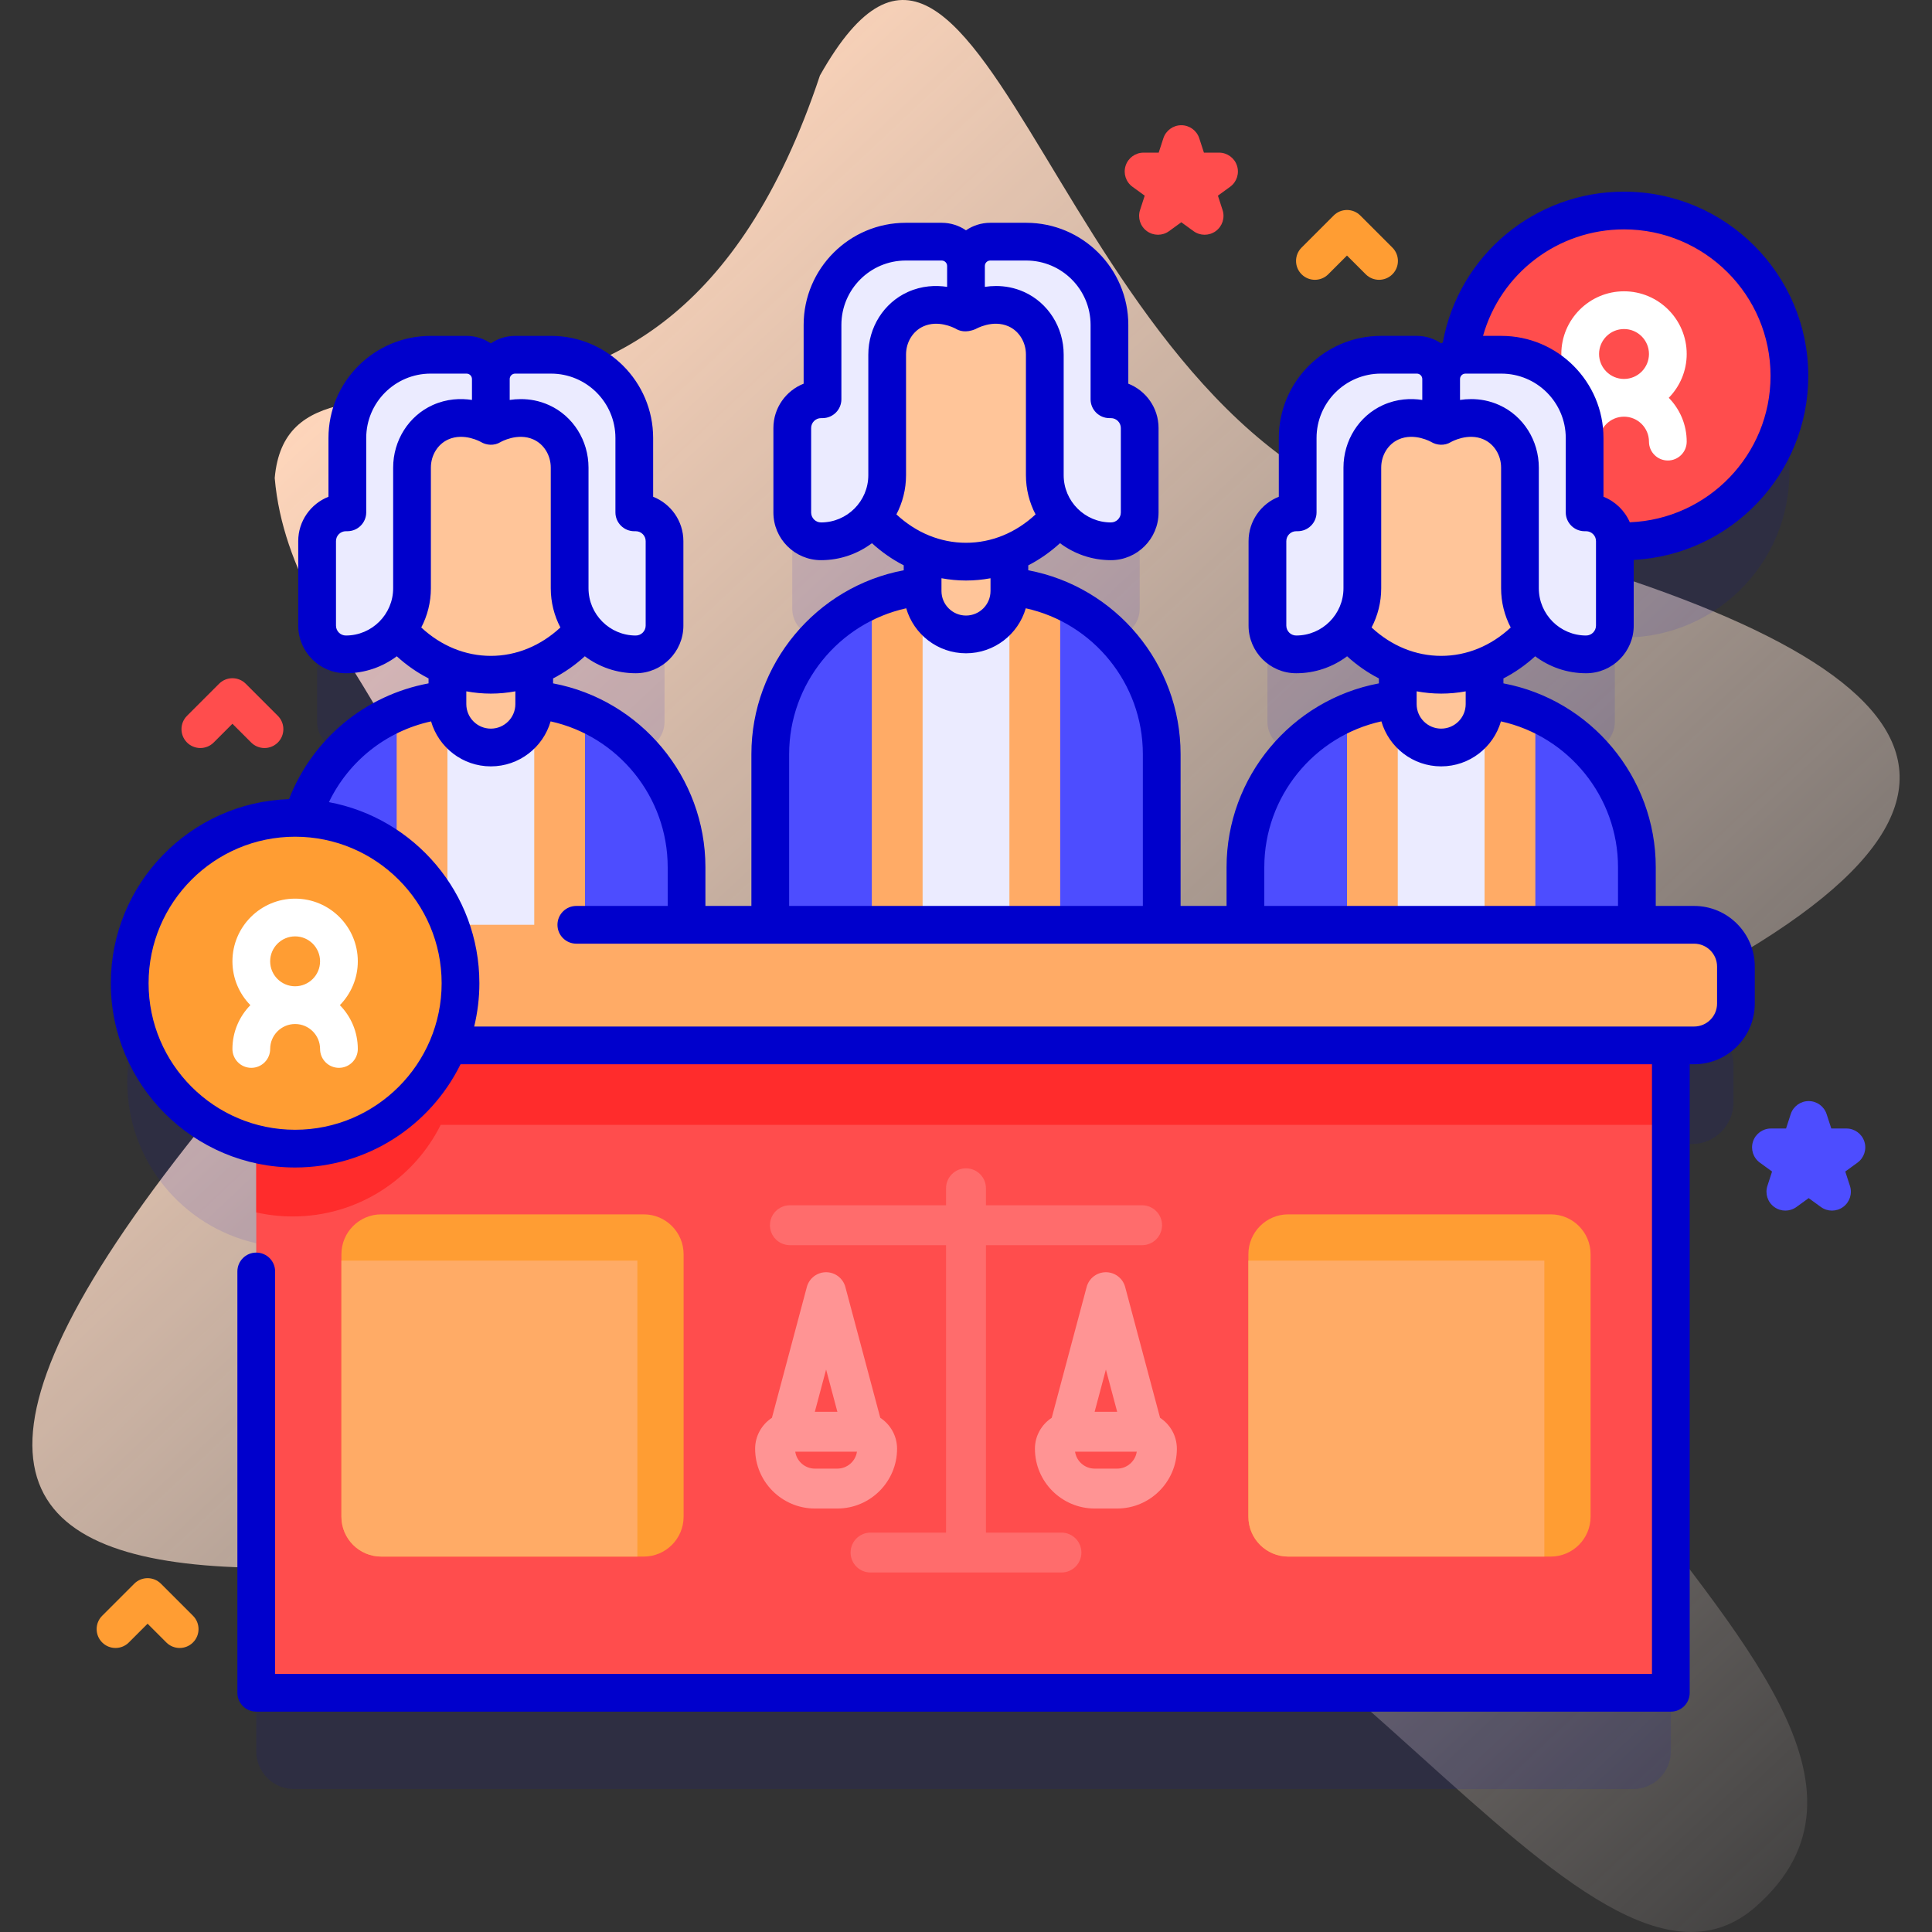 <svg id="Capa_1" enable-background="new 0 0 512 512" height="512" viewBox="0 0 512 512" width="512" xmlns="http://www.w3.org/2000/svg" xmlns:xlink="http://www.w3.org/1999/xlink"><rect x="0" y="0" width="512" height="512" fill="#333333" stroke="none"/><linearGradient id="SVGID_1_" gradientUnits="userSpaceOnUse" x1="497.475" x2="-33.102" y1="551.86" y2="-12.542"><stop offset="0" stop-color="#fff3ee" stop-opacity="0"/><stop offset=".294" stop-color="#ffeade" stop-opacity=".373"/><stop offset=".787" stop-color="#ffd6bb"/></linearGradient><g><g><path d="m217.296 19.997c43.823-77.721 62.462 94.601 156.655 117.348 127.926 30.892 176.138 68.607 75.076 122.301-150.427 79.922 87.39 183.078 16.274 245.642-45.238 39.797-121.96-110.318-213.663-111.503-180.719 26.331-355.034 68.058-151.726-148.021 33.182-42.691-22.827-69.417-27.108-119.081 4.427-49.943 101.322 22.867 144.492-106.686z" fill="url(#SVGID_1_)"/></g><g><path d="m474.087 121.778c-1.559-20.977-18.175-38.11-39.102-40.243-24.394-2.487-45.227 15.052-48.087 38.162-2.588.601-4.574 2.758-4.919 5.435-.019 0-.037-.001-.056-.001-.021 0-.042.002-.063.002-.409-3.162-3.105-5.607-6.379-5.607h-9.526c-12.181 0-22.055 9.874-22.055 22.055v19.709h-.39c-4.211 0-7.625 3.414-7.625 7.625v22.391c0 4.211 3.414 7.625 7.625 7.625 5.512 0 10.424-2.551 13.636-6.53 3.679 4.301 8.208 7.645 13.278 9.682v8.873c-22.645 2.117-40.37 21.168-40.37 44.367v15.918h-22.185v-45.887c0-23.198-17.725-42.249-40.37-44.367v-8.873c5.068-2.037 9.595-5.379 13.273-9.677 3.205 3.968 8.1 6.513 13.595 6.525 4.214.009 7.663-3.411 7.663-7.625v-22.391c0-4.211-3.414-7.625-7.625-7.625h-.39v-19.711c0-12.181-9.874-22.055-22.055-22.055h-9.527c-3.273 0-5.97 2.445-6.378 5.607-.019 0-.037-.002-.056-.002-.021 0-.042.002-.063.002-.408-3.162-3.105-5.607-6.379-5.607h-9.527c-12.181 0-22.055 9.874-22.055 22.055v19.709h-.39c-4.211 0-7.625 3.414-7.625 7.625v22.391c0 4.214 3.45 7.634 7.664 7.625 5.497-.012 10.393-2.56 13.597-6.53 3.68 4.301 8.208 7.645 13.277 9.682v8.873c-22.645 2.118-40.37 21.169-40.37 44.367v45.887h-22.829v-15.273c0-23.198-17.725-42.249-40.37-44.367v-9.268c5.328-2.007 10.084-5.447 13.917-9.927 3.205 3.968 8.1 6.514 13.595 6.525 4.214.009 7.663-3.411 7.663-7.625v-22.391c0-4.211-3.414-7.625-7.625-7.625h-.39v-19.708c0-12.181-9.874-22.055-22.055-22.055h-9.526c-3.273 0-5.97 2.445-6.378 5.607-.019 0-.037-.001-.056-.001-.021 0-.042.002-.063.002-.408-3.162-3.105-5.607-6.379-5.607h-9.526c-12.181 0-22.055 9.874-22.055 22.055v19.709h-.39c-4.211 0-7.625 3.414-7.625 7.625v22.391c0 4.214 3.45 7.634 7.664 7.625 5.497-.012 10.393-2.56 13.597-6.53 3.523 4.118 7.823 7.362 12.633 9.419v9.781c-18.221 1.704-33.253 14.372-38.432 31.344-.643-.028-1.288-.049-1.938-.049-24.207 0-43.83 19.624-43.83 43.83 0 20.89 14.619 38.355 34.182 42.752v134.639c0 5.523 4.477 10 10 10h354.88c5.523 0 10-4.477 10-10v-160.922h5.522c6.119 0 11.079-4.96 11.079-11.079v-9.797c0-6.119-4.96-11.079-11.079-11.079h-14.526v-15.918c0-23.198-17.725-42.249-40.37-44.367v-8.873c5.068-2.037 9.595-5.379 13.273-9.677 3.212 3.977 8.122 6.525 13.633 6.525 4.211 0 7.625-3.414 7.625-7.625v-22.391c0-.008-.001-.016-.001-.024.805.044 1.614.07 2.429.07 25.319 0 45.622-21.461 43.71-47.182z" fill="#00c" opacity=".1"/><g><g><circle cx="430.381" cy="99.618" fill="#ff4d4d" r="43.83"/><path d="m446.994 93.811c0-9.16-7.453-16.613-16.613-16.613s-16.613 7.453-16.613 16.613c0 4.518 1.818 8.615 4.755 11.613-2.937 2.998-4.755 7.095-4.755 11.613 0 2.762 2.238 5 5 5s5-2.238 5-5c0-3.646 2.967-6.613 6.613-6.613s6.613 2.967 6.613 6.613c0 2.762 2.238 5 5 5s5-2.238 5-5c0-4.518-1.818-8.615-4.755-11.613 2.937-2.997 4.755-7.095 4.755-11.613zm-16.613-6.613c3.646 0 6.613 2.967 6.613 6.613s-2.967 6.613-6.613 6.613-6.613-2.967-6.613-6.613 2.967-6.613 6.613-6.613z" fill="#fff"/></g><g><g><g><g><g><path d="m433.792 251.338v-21.528c0-24.615-19.955-44.57-44.57-44.57h-14.599c-24.615 0-44.569 19.954-44.569 44.57v21.528z" fill="#4d4dff"/><path d="m395.202 251.338v-65.691c-1.956-.264-3.954-.402-5.984-.402h-14.599c-2.03 0-4.028.137-5.983.402v65.691z" fill="#ebebff"/><g fill="#ffab66"><path d="m370.422 251.338v-65.892c-4.747.433-9.271 1.628-13.458 3.436v62.456z"/><path d="m406.883 251.338v-62.456c-4.197-1.808-8.711-2.992-13.458-3.436v65.892z"/></g></g><g fill="#ffc599"><path d="m393.422 169.672v16.925c0 6.351-5.149 11.499-11.499 11.499-6.351 0-11.499-5.149-11.499-11.499v-16.925z"/><ellipse cx="381.923" cy="139.215" rx="34.654" ry="39.597"/></g></g><g fill="#ebebff"><path d="m419.938 135.777v-19.71c0-12.181-9.874-22.055-22.055-22.055h-9.526c-3.556 0-6.438 2.882-6.438 6.438v12.425s6.556-4.04 13.362-.965c4.661 2.106 7.524 6.901 7.524 12.016v31.97c0 9.678 7.845 17.523 17.523 17.523 4.211 0 7.625-3.414 7.625-7.625v-22.391c0-4.211-3.414-7.625-7.625-7.625h-.39z"/><path d="m343.899 135.777v-19.71c0-12.181 9.874-22.055 22.055-22.055h9.526c3.556 0 6.438 2.882 6.438 6.438v12.425s-6.556-4.04-13.362-.965c-4.661 2.106-7.524 6.901-7.524 12.016v31.97c0 9.678-7.845 17.523-17.523 17.523-4.211 0-7.625-3.414-7.625-7.625v-22.391c0-4.211 3.414-7.625 7.625-7.625h.39z"/></g></g><g><g><g><path d="m181.946 251.338v-21.528c0-24.615-19.955-44.57-44.57-44.57h-14.599c-24.615 0-44.569 19.954-44.569 44.57v21.528z" fill="#4d4dff"/><path d="m143.357 251.338v-65.691c-1.956-.264-3.954-.402-5.984-.402h-14.599c-2.03 0-4.028.137-5.983.402v65.691z" fill="#ebebff"/><g fill="#ffab66"><path d="m118.577 251.338v-65.892c-4.747.433-9.271 1.628-13.458 3.436v62.456z"/><path d="m155.038 251.338v-62.456c-4.197-1.808-8.711-2.992-13.458-3.436v65.892z"/></g></g><g fill="#ffc599"><path d="m141.577 169.672v16.925c0 6.351-5.149 11.499-11.499 11.499-6.351 0-11.499-5.149-11.499-11.499v-16.925z"/><ellipse cx="130.077" cy="139.215" rx="34.654" ry="39.597"/></g></g><g fill="#ebebff"><path d="m168.093 135.777v-19.71c0-12.181-9.874-22.055-22.055-22.055h-9.526c-3.556 0-6.438 2.882-6.438 6.438v12.425s6.556-4.04 13.362-.965c4.661 2.106 7.524 6.901 7.524 12.016v31.97c0 9.678 7.845 17.523 17.523 17.523 4.211 0 7.625-3.414 7.625-7.625v-22.391c0-4.211-3.414-7.625-7.625-7.625h-.39z"/><path d="m92.054 135.777v-19.71c0-12.181 9.874-22.055 22.055-22.055h9.526c3.556 0 6.438 2.882 6.438 6.438v12.425s-6.556-4.04-13.362-.965c-4.661 2.106-7.524 6.901-7.524 12.016v31.97c0 9.678-7.845 17.523-17.523 17.523-4.211 0-7.625-3.414-7.625-7.625v-22.391c0-4.211 3.414-7.625 7.625-7.625h.39z"/></g></g></g><g><g><g><path d="m307.869 251.338v-51.498c0-24.615-19.954-44.57-44.569-44.57h-14.599c-24.615 0-44.57 19.954-44.57 44.57v51.497h103.738z" fill="#4d4dff"/><path d="m269.28 251.338v-95.66c-1.956-.264-3.954-.402-5.984-.402h-14.599c-2.03 0-4.028.138-5.983.402v95.66z" fill="#ebebff"/><g fill="#ffab66"><path d="m244.5 251.338v-95.861c-4.747.433-9.271 1.628-13.458 3.436v92.425z"/><path d="m280.961 251.338v-92.425c-4.197-1.808-8.711-2.992-13.458-3.436v95.861z"/></g></g><g fill="#ffc599"><path d="m267.499 139.703v16.925c0 6.351-5.149 11.499-11.499 11.499-6.351 0-11.499-5.149-11.499-11.499v-16.925z"/><ellipse cx="256" cy="109.246" rx="34.654" ry="39.597"/></g></g><g fill="#ebebff"><path d="m294.016 105.808v-19.71c0-12.181-9.874-22.055-22.055-22.055h-9.526c-3.556 0-6.438 2.882-6.438 6.438v12.425s6.556-4.04 13.362-.965c4.661 2.106 7.524 6.901 7.524 12.016v31.97c0 9.678 7.845 17.523 17.523 17.523 4.211 0 7.625-3.414 7.625-7.625v-22.391c0-4.211-3.414-7.625-7.625-7.625h-.39z"/><path d="m217.977 105.808v-19.71c0-12.181 9.874-22.055 22.055-22.055h9.526c3.556 0 6.438 2.882 6.438 6.438v12.425s-6.556-4.04-13.362-.965c-4.661 2.106-7.524 6.901-7.524 12.016v31.97c0 9.678-7.845 17.523-17.523 17.523-4.211 0-7.625-3.414-7.625-7.625v-22.391c0-4.211 3.414-7.625 7.625-7.625h.39z"/></g></g><g><g><path d="m67.916 261.684h374.88v186.92h-374.88z" fill="#ff4d4d"/><path d="m442.796 261.684h-374.88v59.62c3.1.7 6.33 1.07 9.65 1.07 17.182 0 32.044-9.888 39.229-24.281h326.001z" fill="#ff2c2c"/></g><path d="m448.962 277.039h-385.924c-6.119 0-11.079-4.96-11.079-11.079v-9.797c0-6.119 4.96-11.079 11.079-11.079h385.924c6.119 0 11.079 4.96 11.079 11.079v9.797c0 6.119-4.96 11.079-11.079 11.079z" fill="#ffab66"/></g><g><g><path d="m181.163 332.388v69.55c0 5.839-4.733 10.572-10.572 10.572h-69.54c-5.839 0-10.572-4.733-10.572-10.572v-69.55c0-5.839 4.733-10.572 10.572-10.572h69.54c5.839.001 10.572 4.734 10.572 10.572z" fill="#ff9d33"/><path d="m168.91 334.08v78.43h-67.859c-5.839 0-10.572-4.733-10.572-10.572v-67.858z" fill="#ffab66"/></g><g><path d="m421.52 332.388v69.55c0 5.839-4.733 10.572-10.572 10.572h-69.54c-5.839 0-10.572-4.733-10.572-10.572v-69.55c0-5.839 4.733-10.572 10.572-10.572h69.54c5.839.001 10.572 4.734 10.572 10.572z" fill="#ff9d33"/><path d="m409.268 334.08v78.43h-67.859c-5.839 0-10.572-4.733-10.572-10.572v-67.858z" fill="#ffab66"/></g></g><g><path d="m237.733 383.933c0-3.429-1.775-6.447-4.451-8.197l-9.249-34.66c-.617-2.314-2.713-3.923-5.107-3.923s-4.49 1.609-5.107 3.923l-9.249 34.66c-2.676 1.75-4.451 4.768-4.451 8.197 0 8.734 7.106 15.84 15.84 15.84h5.934c8.734 0 15.84-7.106 15.84-15.84zm-15.818-9.792h-5.977l2.988-11.199zm-.022 15.06h-5.934c-2.64 0-4.833-1.952-5.21-4.489h16.355c-.378 2.537-2.571 4.489-5.211 4.489z" fill="#ff9494"/><path d="m307.43 375.736-9.249-34.66c-.617-2.314-2.713-3.923-5.107-3.923s-4.49 1.609-5.107 3.923l-9.249 34.66c-2.676 1.75-4.451 4.768-4.451 8.197 0 8.734 7.106 15.84 15.84 15.84h5.934c8.734 0 15.84-7.106 15.84-15.84 0-3.429-1.776-6.447-4.451-8.197zm-11.368-1.595h-5.976l2.988-11.199zm-.021 15.06h-5.934c-2.64 0-4.833-1.952-5.21-4.489h16.355c-.379 2.537-2.571 4.489-5.211 4.489z" fill="#ff9494"/><path d="m281.297 406.157h-20.012v-76.175h41.383c2.92 0 5.286-2.366 5.286-5.286s-2.366-5.286-5.286-5.286h-41.383v-4.503c0-2.92-2.366-5.286-5.286-5.286s-5.286 2.366-5.286 5.286v4.503h-41.383c-2.92 0-5.286 2.366-5.286 5.286s2.366 5.286 5.286 5.286h41.383v76.175h-20.012c-2.92 0-5.286 2.366-5.286 5.286s2.366 5.286 5.286 5.286h50.595c2.92 0 5.286-2.366 5.286-5.286s-2.365-5.286-5.285-5.286z" fill="#ff6c6c"/></g></g><g><g><g><circle cx="78.208" cy="260.569" fill="#ff9d33" r="43.83"/><path d="m448.962 240.083h-10.17v-10.273c0-23.861-17.179-44.351-40.37-48.71v-1.223c0-.027-.007-.051-.008-.077 2.997-1.541 5.822-3.51 8.421-5.881 3.763 2.824 8.436 4.5 13.493 4.5 6.962 0 12.625-5.663 12.625-12.625v-17.414c25.735-1.342 46.259-22.7 46.259-48.762 0-26.925-21.905-48.83-48.831-48.83-23.612 0-43.753 16.779-48.015 39.938-.149.092-.302.179-.447.278-1.835-1.255-4.052-1.991-6.438-1.991h-9.526c-14.918 0-27.055 12.137-27.055 27.055v15.581c-4.688 1.846-8.015 6.419-8.015 11.754v22.391c0 6.962 5.663 12.625 12.625 12.625 5.056 0 9.727-1.675 13.49-4.498 2.6 2.369 5.433 4.333 8.432 5.874 0 .028-.008.054-.008.083v1.225c-23.202 4.359-40.369 24.813-40.369 48.708v10.273h-12.185v-40.244c0-23.876-17.174-44.349-40.37-48.708v-1.225c0-.026-.007-.051-.008-.077 2.997-1.541 5.823-3.51 8.422-5.881 3.763 2.824 8.436 4.5 13.492 4.5 6.962 0 12.625-5.663 12.625-12.625v-22.392c0-5.335-3.326-9.908-8.015-11.754v-15.58c0-14.919-12.137-27.056-27.055-27.056h-9.526c-2.386 0-4.603.737-6.438 1.991-1.835-1.255-4.052-1.991-6.438-1.991h-9.527c-14.918 0-27.055 12.137-27.055 27.056v15.58c-4.688 1.846-8.015 6.419-8.015 11.754v22.392c0 6.962 5.663 12.625 12.625 12.625 5.056 0 9.728-1.675 13.49-4.498 2.601 2.37 5.433 4.333 8.432 5.874 0 .028-.008.054-.008.082v1.223c-23.19 4.359-40.37 24.85-40.37 48.71v40.243h-12.185v-10.273c0-23.862-17.18-44.351-40.37-48.71v-1.223c0-.028-.008-.054-.008-.082 2.997-1.54 5.822-3.515 8.42-5.878 3.764 2.825 8.437 4.502 13.494 4.502 6.962 0 12.625-5.663 12.625-12.625v-22.391c0-5.335-3.326-9.908-8.015-11.754v-15.581c0-14.918-12.137-27.055-27.055-27.055h-9.526c-2.386 0-4.603.737-6.438 1.991-1.835-1.255-4.052-1.991-6.438-1.991h-9.526c-14.919 0-27.056 12.137-27.056 27.055v15.581c-4.688 1.846-8.015 6.419-8.015 11.754v22.391c0 6.962 5.663 12.625 12.625 12.625 5.056 0 9.727-1.675 13.49-4.498 2.6 2.37 5.434 4.333 8.433 5.874 0 .028-.008.054-.008.082v1.223c-16.803 3.143-30.736 14.664-36.982 30.679-26.18.855-47.218 22.405-47.218 48.789 0 26.926 21.905 48.831 48.83 48.831 19.225 0 35.885-11.171 43.845-27.36h315.743v161.565h-364.88v-106.654c0-2.762-2.238-5-5-5s-5 2.238-5 5v111.654c0 2.762 2.238 5 5 5h374.88c2.762 0 5-2.238 5-5v-166.565h1.166c8.866 0 16.079-7.213 16.079-16.079v-9.798c0-8.866-7.213-16.079-16.079-16.079zm-69.666-122.951c1.403.837 3.458 1.104 5.246 0 .043-.026 4.484-2.562 8.681-.665 2.783 1.257 4.582 4.186 4.582 7.459v31.97c0 3.749.926 7.284 2.553 10.397-5.23 4.87-11.659 7.52-18.435 7.52-6.752 0-13.206-2.655-18.441-7.525 1.626-3.112 2.551-6.645 2.551-10.392v-31.97c0-3.273 1.799-6.201 4.583-7.459 4.224-1.909 8.677.664 8.68.665zm-3.873 66.076c2.13.392 4.3.604 6.5.604 2.203 0 4.372-.208 6.499-.598v3.382c0 3.584-2.915 6.499-6.499 6.499s-6.5-2.915-6.5-6.499zm47.53-17.415c0 1.447-1.178 2.625-2.625 2.625-6.905 0-12.523-5.617-12.523-12.522v-31.97c0-7.195-4.107-13.7-10.465-16.572-2.586-1.168-5.127-1.591-7.449-1.591-1.04 0-2.035.085-2.972.226v-5.537c0-.793.645-1.438 1.438-1.438h9.527c9.404 0 17.055 7.65 17.055 17.055v19.71c0 2.762 2.238 5 5 5h.39c1.447 0 2.625 1.178 2.625 2.625v22.389zm7.428-105.005c21.411 0 38.831 17.419 38.831 38.83 0 20.896-16.595 37.982-37.297 38.791-1.331-3.078-3.847-5.529-6.977-6.761v-15.581c0-14.918-12.137-27.055-27.055-27.055h-4.865c4.665-16.562 19.807-28.224 37.363-28.224zm-86.871 107.63c-1.447 0-2.625-1.178-2.625-2.625v-22.391c0-1.447 1.178-2.625 2.625-2.625h.39c2.762 0 5-2.238 5-5v-19.71c0-9.404 7.65-17.055 17.055-17.055h9.526c.793 0 1.438.646 1.438 1.438v5.537c-3.026-.455-6.677-.326-10.421 1.365-6.357 2.872-10.466 9.377-10.466 16.572v31.97c0 6.907-5.617 12.524-12.522 12.524zm-8.456 61.392c0-18.665 13.116-34.702 31.027-38.642 1.989 6.878 8.331 11.928 15.842 11.928 7.51 0 13.851-5.048 15.84-11.925 17.902 3.941 31.029 20 31.029 38.639v10.273h-93.738zm-81.798-142.71c.86.531 2.646 1.251 5.322.087.044-.025 4.495-2.602 8.722-.69 2.784 1.258 4.583 4.186 4.583 7.459v31.97c0 3.749.926 7.284 2.553 10.397-5.23 4.87-11.66 7.52-18.436 7.52-6.752 0-13.205-2.653-18.441-7.523 1.626-3.112 2.552-6.646 2.552-10.394v-31.97c0-3.273 1.799-6.201 4.581-7.459 3.844-1.734 7.867.234 8.564.603zm-3.755 66.139c2.129.392 4.299.604 6.499.604 2.203 0 4.372-.208 6.499-.598v3.383c0 3.584-2.915 6.499-6.499 6.499s-6.499-2.915-6.499-6.499zm12.934-84.196h9.526c9.404 0 17.055 7.651 17.055 17.056v19.709c0 2.762 2.238 5 5 5h.39c1.447 0 2.625 1.178 2.625 2.625v22.392c0 1.447-1.178 2.625-2.625 2.625-6.905 0-12.522-5.618-12.522-12.523v-31.97c0-7.194-4.107-13.699-10.467-16.572-2.585-1.168-5.125-1.59-7.447-1.59-1.04 0-2.036.085-2.973.225v-5.537c-.001-.795.645-1.44 1.438-1.44zm-44.848 69.406c-1.447 0-2.625-1.178-2.625-2.625v-22.392c0-1.447 1.178-2.625 2.625-2.625h.39c2.762 0 5-2.238 5-5v-19.708c0-9.404 7.65-17.056 17.055-17.056h9.527c.793 0 1.438.646 1.438 1.438v5.538c-3.028-.455-6.679-.327-10.421 1.364-6.357 2.873-10.465 9.378-10.465 16.572v31.97c-.001 6.906-5.619 12.524-12.524 12.524zm-8.456 61.391c0-18.637 13.127-34.697 31.029-38.639 1.989 6.877 8.331 11.926 15.84 11.926 7.51 0 13.852-5.049 15.841-11.927 17.906 3.941 31.028 19.99 31.028 38.64v40.243h-93.738zm-81.681-82.708c1.403.837 3.458 1.104 5.246 0 .043-.026 4.483-2.562 8.682-.665 2.783 1.258 4.582 4.186 4.582 7.459v31.97c0 3.747.925 7.281 2.551 10.392-5.237 4.864-11.703 7.525-18.434 7.525-6.75 0-13.204-2.656-18.44-7.525 1.626-3.112 2.551-6.645 2.551-10.392v-31.97c0-3.273 1.799-6.202 4.582-7.459 4.224-1.909 8.677.664 8.68.665zm-3.872 66.076c2.129.393 4.3.604 6.499.604 2.197 0 4.368-.213 6.499-.607v3.392c0 3.584-2.915 6.499-6.499 6.499s-6.499-2.915-6.499-6.499zm12.934-84.195h9.526c9.404 0 17.055 7.65 17.055 17.055v19.71c0 2.762 2.238 5 5 5h.39c1.447 0 2.625 1.178 2.625 2.625v22.391c0 1.447-1.178 2.625-2.625 2.625-6.905 0-12.522-5.617-12.522-12.522v-31.97c0-7.196-4.108-13.701-10.466-16.572-2.586-1.168-5.127-1.591-7.449-1.591-1.04 0-2.035.085-2.972.226v-5.537c-.001-.795.645-1.44 1.438-1.44zm-44.848 69.405c-1.447 0-2.625-1.178-2.625-2.625v-22.391c0-1.447 1.178-2.625 2.625-2.625h.39c2.762 0 5-2.238 5-5v-19.71c0-9.404 7.651-17.055 17.056-17.055h9.526c.793 0 1.438.646 1.438 1.438v5.537c-3.027-.455-6.677-.326-10.421 1.365-6.357 2.872-10.465 9.377-10.465 16.572v31.97c0 6.907-5.619 12.524-12.524 12.524zm-13.456 130.981c-21.411 0-38.83-17.42-38.83-38.831s17.419-38.83 38.83-38.83 38.831 17.419 38.831 38.83-17.42 38.831-38.831 38.831zm376.833-33.439c0 3.352-2.727 6.079-6.079 6.079h-323.297c.89-3.681 1.374-7.52 1.374-11.471 0-23.864-17.212-43.771-39.872-47.992 5.273-10.93 15.204-18.805 27.071-21.401 1.991 6.875 8.331 11.921 15.839 11.921 7.51 0 13.851-5.048 15.84-11.925 17.902 3.941 31.029 20 31.029 38.639v10.273h-24.213c-2.762 0-5 2.238-5 5s2.238 5 5 5h296.229c3.353 0 6.079 2.728 6.079 6.079z" fill="#00c"/></g></g><path d="m94.822 254.762c0-9.16-7.453-16.613-16.613-16.613s-16.613 7.453-16.613 16.613c0 4.518 1.818 8.615 4.755 11.613-2.937 2.998-4.755 7.095-4.755 11.613 0 2.762 2.238 5 5 5s5-2.238 5-5c0-3.646 2.967-6.613 6.613-6.613s6.613 2.967 6.613 6.613c0 2.762 2.238 5 5 5s5-2.238 5-5c0-4.518-1.818-8.615-4.755-11.613 2.936-2.998 4.755-7.095 4.755-11.613zm-16.614-6.613c3.646 0 6.613 2.967 6.613 6.613s-2.967 6.613-6.613 6.613-6.613-2.967-6.613-6.613 2.967-6.613 6.613-6.613z" fill="#fff"/></g></g><path d="m319.237 62.21c-1.031 0-2.063-.318-2.939-.955l-3.241-2.355-3.24 2.355c-1.752 1.273-4.126 1.273-5.878 0-1.753-1.272-2.486-3.529-1.816-5.59l1.237-3.811-3.241-2.355c-1.753-1.272-2.486-3.53-1.816-5.59.669-2.061 2.589-3.455 4.755-3.455h4.007l1.238-3.811c.669-2.061 2.589-3.455 4.755-3.455s4.086 1.395 4.755 3.454l1.239 3.812h4.006c2.166 0 4.086 1.395 4.755 3.455.67 2.06-.063 4.316-1.815 5.59l-3.241 2.355 1.237 3.811c.67 2.061-.063 4.317-1.816 5.59-.878.637-1.909.955-2.941.955z" fill="#ff4d4d"/><path d="m485.494 320.822c-1.031 0-2.063-.318-2.938-.955l-3.242-2.354-3.24 2.354c-1.754 1.273-4.126 1.273-5.878 0-1.753-1.272-2.486-3.529-1.816-5.59l1.237-3.811-3.241-2.355c-1.753-1.272-2.486-3.53-1.816-5.59.669-2.061 2.589-3.455 4.755-3.455h4.007l1.238-3.811c.669-2.061 2.589-3.455 4.755-3.455s4.086 1.395 4.755 3.454l1.239 3.812h4.006c2.166 0 4.086 1.395 4.755 3.455.67 2.06-.063 4.316-1.815 5.59l-3.241 2.355 1.237 3.811c.67 2.061-.063 4.316-1.816 5.59-.878.637-1.91.955-2.941.955z" fill="#4d4dff"/><path d="m365.465 74.151c-1.279 0-2.56-.488-3.535-1.465l-4.965-4.964-4.965 4.965c-1.951 1.953-5.119 1.953-7.07 0-1.953-1.952-1.953-5.118 0-7.07l8.5-8.5c1.951-1.953 5.119-1.953 7.07 0l8.5 8.5c1.953 1.952 1.953 5.118 0 7.07-.976.976-2.256 1.464-3.535 1.464z" fill="#ff9d33"/><path d="m47.612 436.731c-1.279 0-2.56-.488-3.535-1.465l-4.965-4.964-4.965 4.964c-1.951 1.953-5.119 1.953-7.07 0-1.953-1.952-1.953-5.118 0-7.07l8.5-8.5c1.951-1.953 5.119-1.953 7.07 0l8.5 8.5c1.953 1.952 1.953 5.118 0 7.07-.975.977-2.255 1.465-3.535 1.465z" fill="#ff9d33"/><path d="m70.095 198.236c-1.279 0-2.56-.488-3.535-1.465l-4.965-4.964-4.965 4.964c-1.951 1.953-5.119 1.953-7.07 0-1.953-1.952-1.953-5.118 0-7.07l8.5-8.5c1.951-1.953 5.119-1.953 7.07 0l8.5 8.5c1.953 1.952 1.953 5.118 0 7.07-.976.977-2.256 1.465-3.535 1.465z" fill="#ff4d4d"/></g></g></svg>